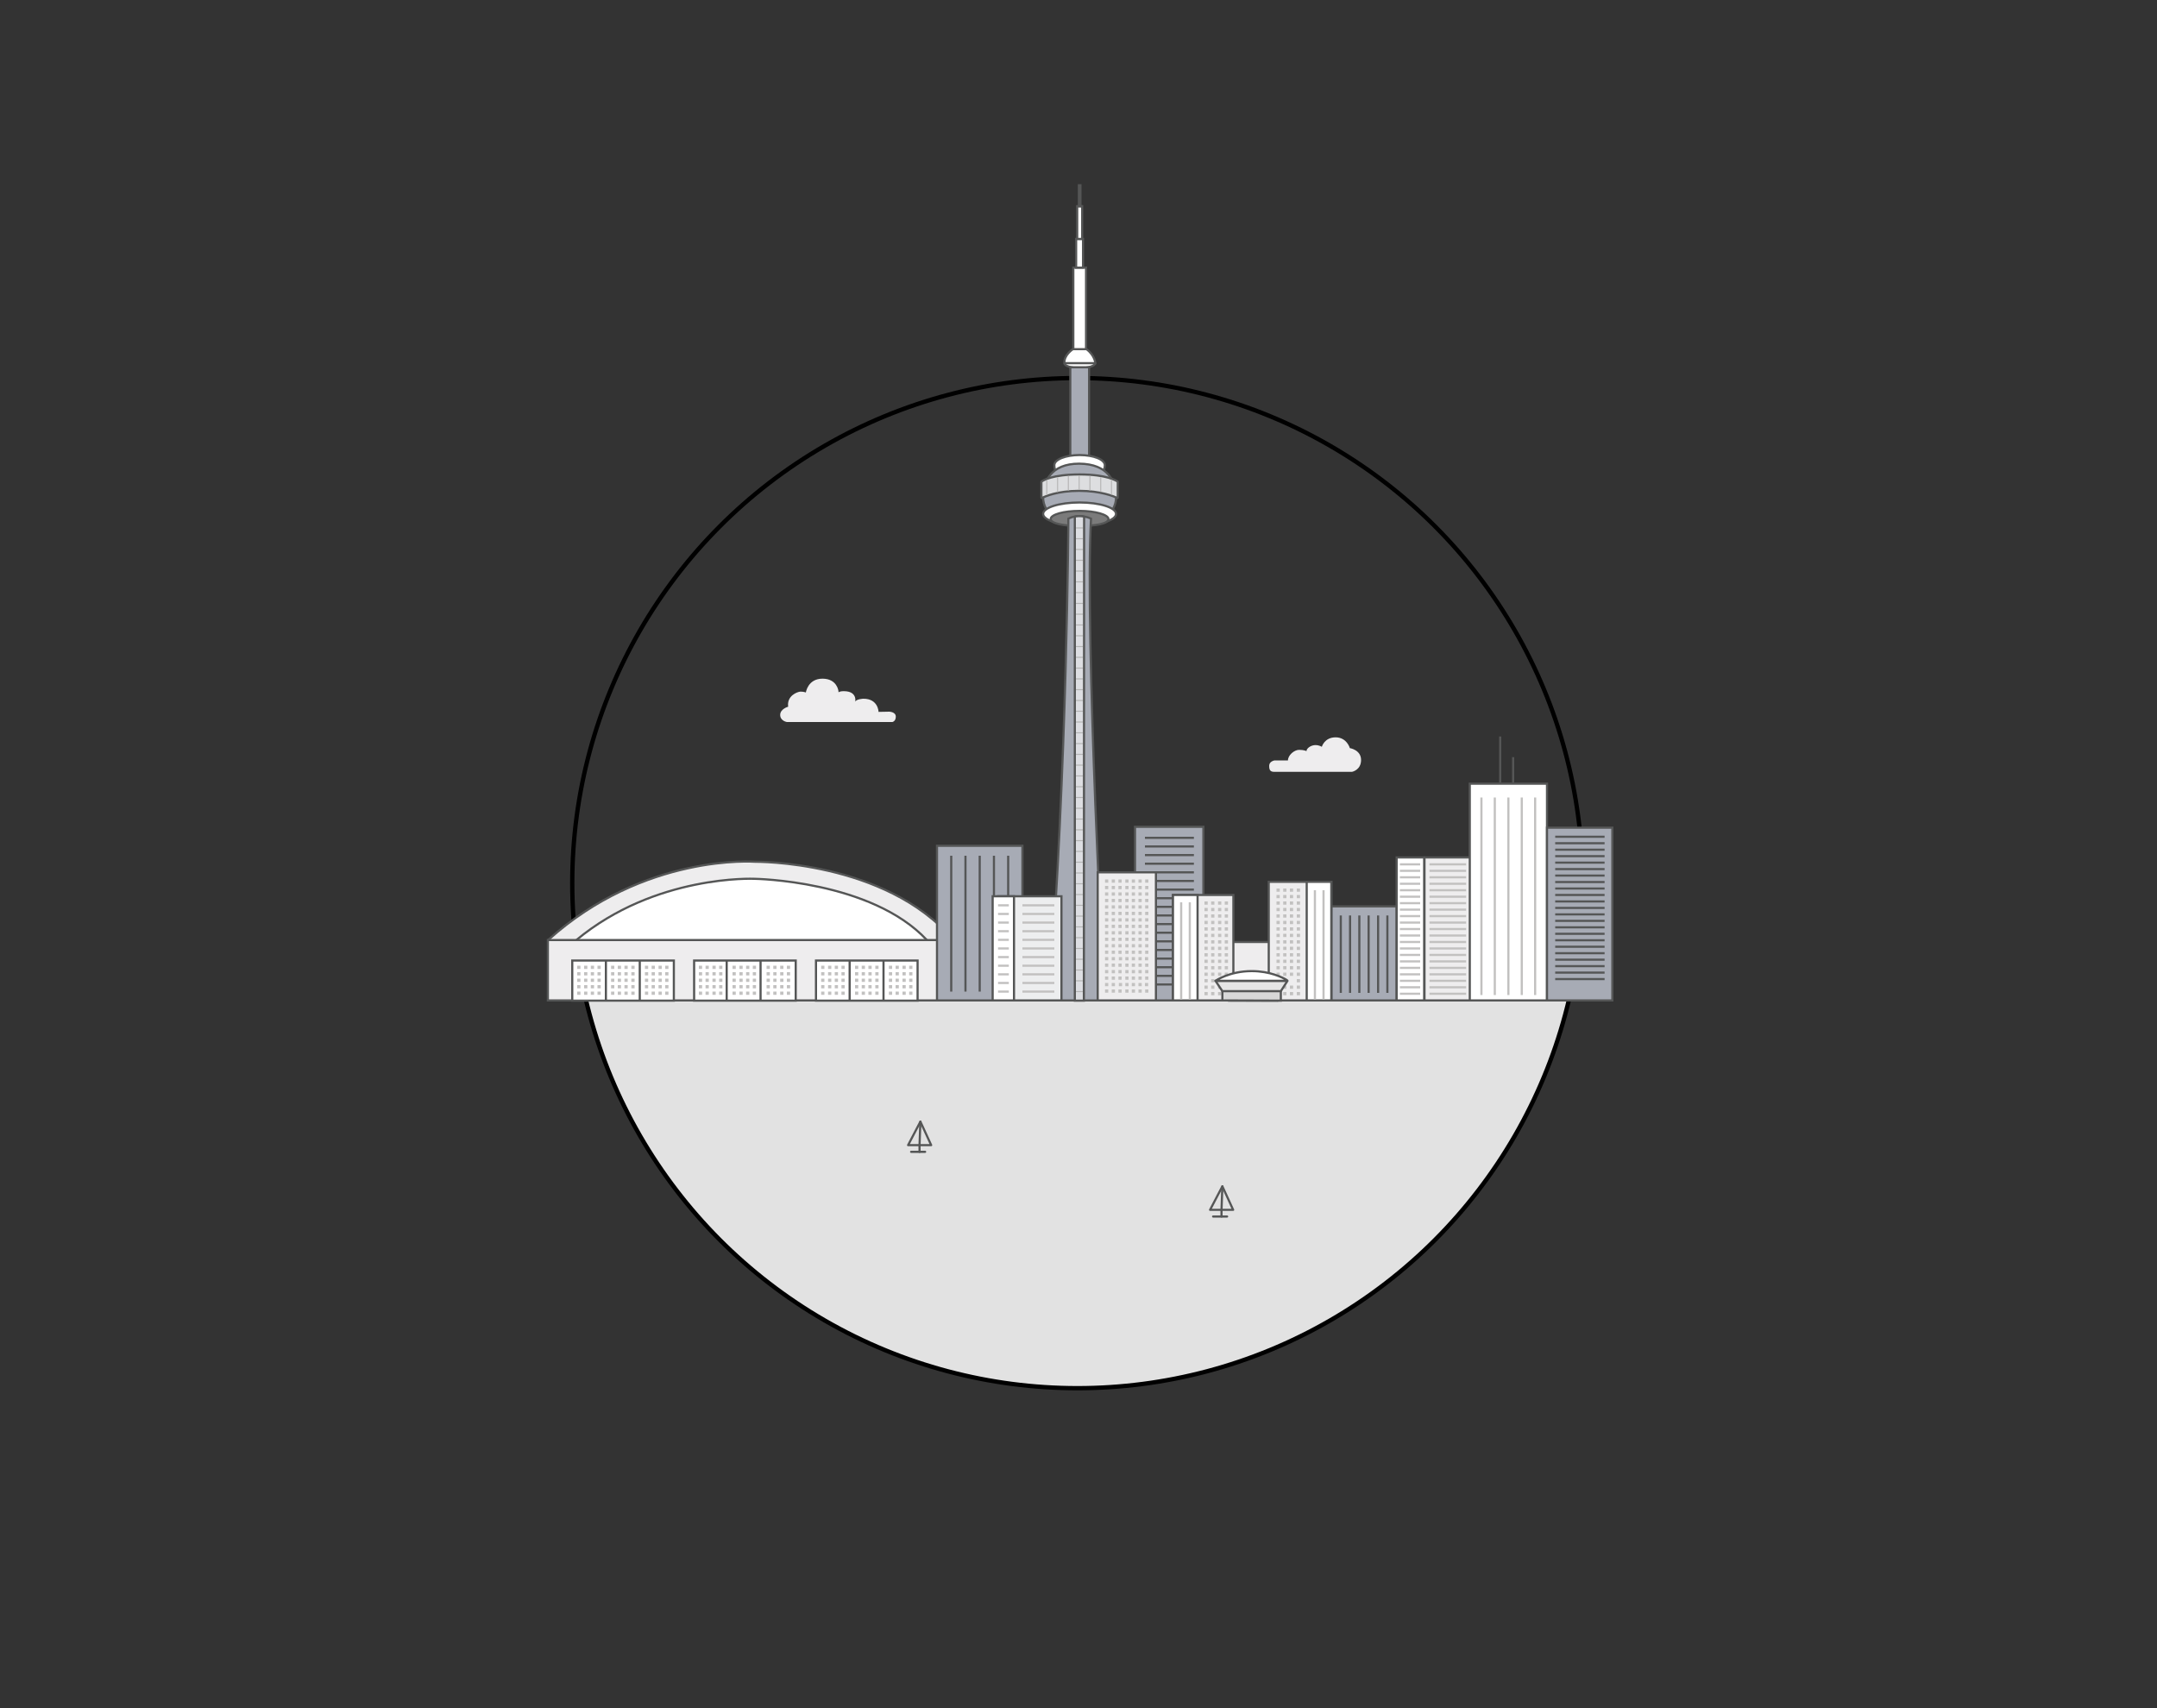 <?xml version="1.0" encoding="utf-8"?>
<!-- Generator: Adobe Illustrator 21.1.0, SVG Export Plug-In . SVG Version: 6.00 Build 0)  -->
<svg version="1.1" xmlns="http://www.w3.org/2000/svg" xmlns:xlink="http://www.w3.org/1999/xlink" x="0px" y="0px"
	 viewBox="0 0 1000 792" style="enable-background:new 0 0 1000 792;" xml:space="preserve">
<rect x="0" y="0" width="1000" height="792" fill="#333333" stroke="none"/>
<style type="text/css">
	.st0{fill:#E2E2E2;}
	.st1{clip-path:url(#waves-mask_1_);}
	.st2{fill:none;stroke:#D8D8D8;stroke-linecap:round;stroke-linejoin:round;stroke-miterlimit:10;}
	.st3{fill:none;stroke:#555656;stroke-linecap:round;stroke-linejoin:round;stroke-miterlimit:10;}
	.st4{fill:none;stroke:#000000;stroke-width:2;stroke-miterlimit:10;}
	.st5{fill:#EEEDEE;stroke:#555656;stroke-miterlimit:10;}
	.st6{fill:#FFFFFF;stroke:#555656;stroke-miterlimit:10;}
	.st7{fill:#C2C1C0;}
	.st8{fill:#A7ABB5;stroke:#555656;stroke-miterlimit:10;}
	.st9{fill:#7B7B7B;stroke:#555656;stroke-miterlimit:10;}
	.st10{fill:#DDDEE0;stroke:#555656;stroke-miterlimit:10;}
	.st11{fill:#ED2024;stroke:#555656;stroke-miterlimit:10;}
	.st12{fill:#DDDEE2;stroke:#555656;stroke-miterlimit:10;}
	.st13{fill:#C2C1C0;stroke:#B5B5B5;stroke-width:0.5;stroke-miterlimit:10;}
	.st14{fill:#C2C1C0;stroke:#B7B7B7;stroke-width:0.5;stroke-miterlimit:10;}
	.st15{fill:#C2C1C0;stroke:#555656;stroke-miterlimit:10;}
	.st16{fill:#EDEEEF;stroke:#555656;stroke-miterlimit:10;}
	.st17{fill:#555656;stroke:#C2C1C0;stroke-miterlimit:10;}
	.st18{fill:none;stroke:#555656;stroke-miterlimit:10;}
	.st19{fill:#D8D8D8;stroke:#555656;stroke-miterlimit:10;}
	.st20{fill:#E5E5E5;stroke:#555656;stroke-linecap:round;stroke-linejoin:round;stroke-miterlimit:10;}
	.st21{fill:#FFFFFF;stroke:#555656;stroke-linecap:round;stroke-linejoin:round;stroke-miterlimit:10;}
	.st22{fill:#EEEDEE;}
</style>
<g id="Water">
	<path id="water-color" class="st0" d="M727.4,463.9C702.9,567,610.1,643.7,499.5,643.7c-110.8,0-203.7-77-228-180.4"/>
	<g id="waves_1_">
		<defs>
			<path id="waves-mask" d="M727.4,463.9C702.9,567,610.1,643.7,499.5,643.7c-110.8,0-203.7-77-228-180.4"/>
		</defs>
		<clipPath id="waves-mask_1_">
			<use xlink:href="#waves_x002D_mask"  style="overflow:visible;"/>
		</clipPath>
		<g id="waves" class="st1">
			<path class="st2" d="M266,455.3c0,0,24.5,2.5,59-11.5s61-11.5,61-11.5s19.5-2.5,61.5,11.5s52.8,12.2,52.8,12.2
				s24.2,1.8,58.8-12.2s61-11.5,61-11.5s19.5-2.5,61.5,11.5s53,11.7,53,11.7"/>
			<path class="st2" d="M266,462.3c0,0,24.5,2.5,59-11.5s61-11.5,61-11.5s19.5-2.5,61.5,11.5s52.8,12.2,52.8,12.2
				s24.2,1.8,58.8-12.2s61-11.5,61-11.5s19.5-2.5,61.5,11.5s53,11.7,53,11.7"/>
			<path class="st2" d="M266,469.3c0,0,24.5,2.5,59-11.5s61-11.5,61-11.5s19.5-2.5,61.5,11.5s52.8,12.2,52.8,12.2
				s24.2,1.8,58.8-12.2s61-11.5,61-11.5s19.5-2.5,61.5,11.5s53,11.7,53,11.7"/>
			<path class="st2" d="M266,476.3c0,0,24.5,2.5,59-11.5s61-11.5,61-11.5s19.5-2.5,61.5,11.5s52.8,12.2,52.8,12.2
				s24.2,1.8,58.8-12.2s61-11.5,61-11.5s19.5-2.5,61.5,11.5s53,11.7,53,11.7"/>
			<path class="st2" d="M266,483.3c0,0,24.5,2.5,59-11.5s61-11.5,61-11.5s19.5-2.5,61.5,11.5s52.8,12.2,52.8,12.2
				s24.2,1.8,58.8-12.2s61-11.5,61-11.5s19.5-2.5,61.5,11.5s53,11.7,53,11.7"/>
			<path class="st2" d="M266,490.3c0,0,24.5,2.5,59-11.5s61-11.5,61-11.5s19.5-2.5,61.5,11.5s52.8,12.2,52.8,12.2
				s24.2,1.8,58.8-12.2s61-11.5,61-11.5s19.5-2.5,61.5,11.5s53,11.7,53,11.7"/>
			<path class="st2" d="M266,497.3c0,0,24.5,2.5,59-11.5s61-11.5,61-11.5s19.5-2.5,61.5,11.5s52.8,12.2,52.8,12.2
				s24.2,1.8,58.8-12.2s61-11.5,61-11.5s19.5-2.5,61.5,11.5s53,11.7,53,11.7"/>
			<path class="st2" d="M266,504.3c0,0,24.5,2.5,59-11.5s61-11.5,61-11.5s19.5-2.5,61.5,11.5s52.8,12.2,52.8,12.2
				s24.2,1.8,58.8-12.2s61-11.5,61-11.5s19.5-2.5,61.5,11.5s53,11.7,53,11.7"/>
			<path class="st2" d="M266,511.3c0,0,24.5,2.5,59-11.5s61-11.5,61-11.5s19.5-2.5,61.5,11.5s52.8,12.2,52.8,12.2
				s24.2,1.8,58.8-12.2s61-11.5,61-11.5s19.5-2.5,61.5,11.5s53,11.7,53,11.7"/>
			<path class="st2" d="M266,518.3c0,0,24.5,2.5,59-11.5s61-11.5,61-11.5s19.5-2.5,61.5,11.5s52.8,12.2,52.8,12.2
				s24.2,1.8,58.8-12.2s61-11.5,61-11.5s19.5-2.5,61.5,11.5s53,11.7,53,11.7"/>
			<path class="st2" d="M266,525.3c0,0,24.5,2.5,59-11.5s61-11.5,61-11.5s19.5-2.5,61.5,11.5s52.8,12.2,52.8,12.2
				s24.2,1.8,58.8-12.2s61-11.5,61-11.5s19.5-2.5,61.5,11.5s53,11.7,53,11.7"/>
			<path class="st2" d="M266,532.3c0,0,24.5,2.5,59-11.5s61-11.5,61-11.5s19.5-2.5,61.5,11.5s52.8,12.2,52.8,12.2
				s24.2,1.8,58.8-12.2s61-11.5,61-11.5s19.5-2.5,61.5,11.5s53,11.7,53,11.7"/>
			<path class="st2" d="M266,539.3c0,0,24.5,2.5,59-11.5s61-11.5,61-11.5s19.5-2.5,61.5,11.5s52.8,12.2,52.8,12.2
				s24.2,1.8,58.8-12.2s61-11.5,61-11.5s19.5-2.5,61.5,11.5s53,11.7,53,11.7"/>
			<path class="st2" d="M266,546.3c0,0,24.5,2.5,59-11.5s61-11.5,61-11.5s19.5-2.5,61.5,11.5s52.8,12.2,52.8,12.2
				s24.2,1.8,58.8-12.2s61-11.5,61-11.5s19.5-2.5,61.5,11.5s53,11.7,53,11.7"/>
			<path class="st2" d="M266,553.3c0,0,24.5,2.5,59-11.5s61-11.5,61-11.5s19.5-2.5,61.5,11.5s52.8,12.2,52.8,12.2
				s24.2,1.8,58.8-12.2s61-11.5,61-11.5s19.5-2.5,61.5,11.5s53,11.7,53,11.7"/>
			<path class="st2" d="M266,560.3c0,0,24.5,2.5,59-11.5s61-11.5,61-11.5s19.5-2.5,61.5,11.5s52.8,12.2,52.8,12.2
				s24.2,1.8,58.8-12.2s61-11.5,61-11.5s19.5-2.5,61.5,11.5s53,11.7,53,11.7"/>
			<path class="st2" d="M266,567.3c0,0,24.5,2.5,59-11.5s61-11.5,61-11.5s19.5-2.5,61.5,11.5s52.8,12.2,52.8,12.2
				s24.2,1.8,58.8-12.2s61-11.5,61-11.5s19.5-2.5,61.5,11.5s53,11.7,53,11.7"/>
			<path class="st2" d="M266,574.3c0,0,24.5,2.5,59-11.5s61-11.5,61-11.5s19.5-2.5,61.5,11.5s52.8,12.2,52.8,12.2
				s24.2,1.8,58.8-12.2s61-11.5,61-11.5s19.5-2.5,61.5,11.5s53,11.7,53,11.7"/>
			<path class="st2" d="M266,581.3c0,0,24.5,2.5,59-11.5s61-11.5,61-11.5s19.5-2.5,61.5,11.5s52.8,12.2,52.8,12.2
				s24.2,1.8,58.8-12.2s61-11.5,61-11.5s19.5-2.5,61.5,11.5s53,11.7,53,11.7"/>
			<path class="st2" d="M266,588.3c0,0,24.5,2.5,59-11.5s61-11.5,61-11.5s19.5-2.5,61.5,11.5s52.8,12.2,52.8,12.2
				s24.2,1.8,58.8-12.2s61-11.5,61-11.5s19.5-2.5,61.5,11.5s53,11.7,53,11.7"/>
			<path class="st2" d="M266,595.3c0,0,24.5,2.5,59-11.5s61-11.5,61-11.5s19.5-2.5,61.5,11.5s52.8,12.2,52.8,12.2
				s24.2,1.8,58.8-12.2s61-11.5,61-11.5s19.5-2.5,61.5,11.5s53,11.7,53,11.7"/>
			<path class="st2" d="M266,602.3c0,0,24.5,2.5,59-11.5s61-11.5,61-11.5s19.5-2.5,61.5,11.5s52.8,12.2,52.8,12.2
				s24.2,1.8,58.8-12.2s61-11.5,61-11.5s19.5-2.5,61.5,11.5s53,11.7,53,11.7"/>
			<path class="st2" d="M266,609.3c0,0,24.5,2.5,59-11.5s61-11.5,61-11.5s19.5-2.5,61.5,11.5s52.8,12.2,52.8,12.2
				s24.2,1.8,58.8-12.2s61-11.5,61-11.5s19.5-2.5,61.5,11.5s53,11.7,53,11.7"/>
			<path class="st2" d="M266,616.3c0,0,24.5,2.5,59-11.5s61-11.5,61-11.5s19.5-2.5,61.5,11.5s52.8,12.2,52.8,12.2
				s24.2,1.8,58.8-12.2s61-11.5,61-11.5s19.5-2.5,61.5,11.5s53,11.7,53,11.7"/>
			<path class="st2" d="M266,623.3c0,0,24.5,2.5,59-11.5s61-11.5,61-11.5s19.5-2.5,61.5,11.5s52.8,12.2,52.8,12.2
				s24.2,1.8,58.8-12.2s61-11.5,61-11.5s19.5-2.5,61.5,11.5s53,11.7,53,11.7"/>
			<path class="st2" d="M266,630.3c0,0,24.5,2.5,59-11.5s61-11.5,61-11.5s19.5-2.5,61.5,11.5s52.8,12.2,52.8,12.2
				s24.2,1.8,58.8-12.2s61-11.5,61-11.5s19.5-2.5,61.5,11.5s53,11.7,53,11.7"/>
			<path class="st2" d="M266,637.3c0,0,24.5,2.5,59-11.5s61-11.5,61-11.5s19.5-2.5,61.5,11.5s52.8,12.2,52.8,12.2
				s24.2,1.8,58.8-12.2s61-11.5,61-11.5s19.5-2.5,61.5,11.5s53,11.7,53,11.7"/>
			<path class="st2" d="M266,644.3c0,0,24.5,2.5,59-11.5s61-11.5,61-11.5s19.5-2.5,61.5,11.5s52.8,12.2,52.8,12.2
				s24.2,1.8,58.8-12.2s61-11.5,61-11.5s19.5-2.5,61.5,11.5s53,11.7,53,11.7"/>
			<path class="st2" d="M266,651.3c0,0,24.5,2.5,59-11.5s61-11.5,61-11.5s19.5-2.5,61.5,11.5s52.8,12.2,52.8,12.2
				s24.2,1.8,58.8-12.2s61-11.5,61-11.5s19.5-2.5,61.5,11.5s53,11.7,53,11.7"/>
			<path class="st2" d="M266,658.3c0,0,24.5,2.5,59-11.5s61-11.5,61-11.5s19.5-2.5,61.5,11.5s52.8,12.2,52.8,12.2
				s24.2,1.8,58.8-12.2s61-11.5,61-11.5s19.5-2.5,61.5,11.5s53,11.7,53,11.7"/>
			<path class="st2" d="M266,665.3c0,0,24.5,2.5,59-11.5s61-11.5,61-11.5s19.5-2.5,61.5,11.5s52.8,12.2,52.8,12.2
				s24.2,1.8,58.8-12.2s61-11.5,61-11.5s19.5-2.5,61.5,11.5s53,11.7,53,11.7"/>
			<path class="st2" d="M266,672.3c0,0,24.5,2.5,59-11.5s61-11.5,61-11.5s19.5-2.5,61.5,11.5s52.8,12.2,52.8,12.2
				s24.2,1.8,58.8-12.2s61-11.5,61-11.5s19.5-2.5,61.5,11.5s53,11.7,53,11.7"/>
			<path class="st2" d="M266,679.3c0,0,24.5,2.5,59-11.5s61-11.5,61-11.5s19.5-2.5,61.5,11.5s52.8,12.2,52.8,12.2
				s24.2,1.8,58.8-12.2s61-11.5,61-11.5s19.5-2.5,61.5,11.5s53,11.7,53,11.7"/>
			<path class="st2" d="M266,686.3c0,0,24.5,2.5,59-11.5s61-11.5,61-11.5s19.5-2.5,61.5,11.5s52.8,12.2,52.8,12.2
				s24.2,1.8,58.8-12.2s61-11.5,61-11.5s19.5-2.5,61.5,11.5s53,11.7,53,11.7"/>
			<path class="st2" d="M266,693.3c0,0,24.5,2.5,59-11.5s61-11.5,61-11.5s19.5-2.5,61.5,11.5s52.8,12.2,52.8,12.2
				s24.2,1.8,58.8-12.2s61-11.5,61-11.5s19.5-2.5,61.5,11.5s53,11.7,53,11.7"/>
			<path class="st2" d="M266,700.3c0,0,24.5,2.5,59-11.5s61-11.5,61-11.5s19.5-2.5,61.5,11.5s52.8,12.2,52.8,12.2
				s24.2,1.8,58.8-12.2s61-11.5,61-11.5s19.5-2.5,61.5,11.5s53,11.7,53,11.7"/>
			<path class="st2" d="M266,707.3c0,0,24.5,2.5,59-11.5s61-11.5,61-11.5s19.5-2.5,61.5,11.5s52.8,12.2,52.8,12.2
				s24.2,1.8,58.8-12.2s61-11.5,61-11.5s19.5-2.5,61.5,11.5s53,11.7,53,11.7"/>
			<path class="st2" d="M266,714.3c0,0,24.5,2.5,59-11.5s61-11.5,61-11.5s19.5-2.5,61.5,11.5s52.8,12.2,52.8,12.2
				s24.2,1.8,58.8-12.2s61-11.5,61-11.5s19.5-2.5,61.5,11.5s53,11.7,53,11.7"/>
			<path class="st2" d="M266,721.3c0,0,24.5,2.5,59-11.5s61-11.5,61-11.5s19.5-2.5,61.5,11.5s52.8,12.2,52.8,12.2
				s24.2,1.8,58.8-12.2s61-11.5,61-11.5s19.5-2.5,61.5,11.5s53,11.7,53,11.7"/>
			<path class="st2" d="M266,728.3c0,0,24.5,2.5,59-11.5s61-11.5,61-11.5s19.5-2.5,61.5,11.5s52.8,12.2,52.8,12.2
				s24.2,1.8,58.8-12.2s61-11.5,61-11.5s19.5-2.5,61.5,11.5s53,11.7,53,11.7"/>
		</g>
	</g>
	<g id="boat">
		<polygon class="st3" points="426.7,520.1 421,531 426.3,531 431.7,531 		"/>
		<line class="st3" x1="426.7" y1="520.1" x2="426.3" y2="531"/>
		<line class="st3" x1="422.4" y1="534.1" x2="428.9" y2="534.1"/>
		<line class="st3" x1="426.3" y1="531" x2="426.3" y2="534.1"/>
	</g>
	<g id="boat_1_">
		<polygon class="st3" points="566.7,550.1 561,561 566.3,561 571.7,561 		"/>
		<line class="st3" x1="566.7" y1="550.1" x2="566.3" y2="561"/>
		<line class="st3" x1="562.4" y1="564.1" x2="568.9" y2="564.1"/>
		<line class="st3" x1="566.3" y1="561" x2="566.3" y2="564.1"/>
	</g>
</g>
<g id="outline">
	<circle id="outline_1_" class="st4" cx="499.5" cy="409.5" r="234.2"/>
</g>
<g id="skydome">
	<path id="roof-top" class="st5" d="M441.6,435.9c0.2,0,0.3-0.2,0.2-0.3c-31.4-36.7-91.7-36-91.7-36s-51.3-4-96,36.3"/>
	<path id="roof-middle" class="st6" d="M429.7,435.9c-25.8-27.7-80-28.4-80-28.4s-45.8-2.1-82.5,28.4"/>
	<rect id="building-bottom" x="254" y="435.9" class="st5" width="188" height="28"/>
	<g id="window-frames">
		<rect x="265.3" y="445.4" class="st6" width="47.1" height="18.6"/>
		<rect x="321.8" y="445.4" class="st6" width="47.1" height="18.6"/>
		<rect x="378.3" y="445.4" class="st6" width="47.1" height="18.6"/>
		<line class="st6" x1="280.9" y1="445.4" x2="280.9" y2="463.9"/>
		<line class="st6" x1="296.6" y1="445.4" x2="296.6" y2="463.9"/>
		<line class="st6" x1="336.9" y1="445.4" x2="336.9" y2="463.9"/>
		<line class="st6" x1="352.6" y1="445.4" x2="352.6" y2="463.9"/>
		<line class="st6" x1="393.9" y1="445.4" x2="393.9" y2="463.9"/>
		<line class="st6" x1="409.6" y1="445.4" x2="409.6" y2="463.9"/>
	</g>
	<g id="windows-left">
		<rect x="302.1" y="447.8" class="st7" width="1.5" height="1.5"/>
		<rect x="299" y="447.8" class="st7" width="1.5" height="1.5"/>
		<rect x="305.3" y="447.8" class="st7" width="1.5" height="1.5"/>
		<rect x="308.4" y="447.8" class="st7" width="1.5" height="1.5"/>
		<rect x="302.1" y="450.8" class="st7" width="1.5" height="1.5"/>
		<rect x="299" y="450.8" class="st7" width="1.5" height="1.5"/>
		<rect x="305.3" y="450.8" class="st7" width="1.5" height="1.5"/>
		<rect x="308.4" y="450.8" class="st7" width="1.5" height="1.5"/>
		<rect x="302.1" y="453.8" class="st7" width="1.5" height="1.5"/>
		<rect x="299" y="453.8" class="st7" width="1.5" height="1.5"/>
		<rect x="305.3" y="453.8" class="st7" width="1.5" height="1.5"/>
		<rect x="308.4" y="453.8" class="st7" width="1.5" height="1.5"/>
		<rect x="302.1" y="456.8" class="st7" width="1.5" height="1.5"/>
		<rect x="299" y="456.8" class="st7" width="1.5" height="1.5"/>
		<rect x="305.3" y="456.8" class="st7" width="1.5" height="1.5"/>
		<rect x="308.4" y="456.8" class="st7" width="1.5" height="1.5"/>
		<rect x="302.1" y="459.8" class="st7" width="1.5" height="1.5"/>
		<rect x="299" y="459.8" class="st7" width="1.5" height="1.5"/>
		<rect x="305.3" y="459.8" class="st7" width="1.5" height="1.5"/>
		<rect x="308.4" y="459.8" class="st7" width="1.5" height="1.5"/>
		<rect x="292.7" y="459.8" class="st7" width="1.5" height="1.5"/>
		<rect x="286.4" y="447.8" class="st7" width="1.5" height="1.5"/>
		<rect x="283.3" y="447.8" class="st7" width="1.5" height="1.5"/>
		<rect x="289.5" y="447.8" class="st7" width="1.5" height="1.5"/>
		<rect x="292.7" y="447.8" class="st7" width="1.5" height="1.5"/>
		<rect x="286.4" y="450.8" class="st7" width="1.5" height="1.5"/>
		<rect x="283.3" y="450.8" class="st7" width="1.5" height="1.5"/>
		<rect x="289.5" y="450.8" class="st7" width="1.5" height="1.5"/>
		<rect x="292.7" y="450.8" class="st7" width="1.5" height="1.5"/>
		<rect x="286.4" y="453.8" class="st7" width="1.5" height="1.5"/>
		<rect x="283.3" y="453.8" class="st7" width="1.5" height="1.5"/>
		<rect x="289.5" y="453.8" class="st7" width="1.5" height="1.5"/>
		<rect x="292.7" y="453.8" class="st7" width="1.5" height="1.5"/>
		<rect x="286.4" y="456.8" class="st7" width="1.5" height="1.5"/>
		<rect x="283.3" y="456.8" class="st7" width="1.5" height="1.5"/>
		<rect x="289.5" y="456.8" class="st7" width="1.5" height="1.5"/>
		<rect x="292.7" y="456.8" class="st7" width="1.5" height="1.5"/>
		<rect x="286.4" y="459.8" class="st7" width="1.5" height="1.5"/>
		<rect x="283.3" y="459.8" class="st7" width="1.5" height="1.5"/>
		<rect x="289.5" y="459.8" class="st7" width="1.5" height="1.5"/>
		<rect x="270.8" y="447.8" class="st7" width="1.5" height="1.5"/>
		<rect x="267.6" y="447.8" class="st7" width="1.5" height="1.5"/>
		<rect x="273.9" y="447.8" class="st7" width="1.5" height="1.5"/>
		<rect x="277" y="447.8" class="st7" width="1.5" height="1.5"/>
		<rect x="270.8" y="450.8" class="st7" width="1.5" height="1.5"/>
		<rect x="267.6" y="450.8" class="st7" width="1.5" height="1.5"/>
		<rect x="273.9" y="450.8" class="st7" width="1.5" height="1.5"/>
		<rect x="277" y="450.8" class="st7" width="1.5" height="1.5"/>
		<rect x="270.8" y="453.8" class="st7" width="1.5" height="1.5"/>
		<rect x="267.6" y="453.8" class="st7" width="1.5" height="1.5"/>
		<rect x="273.9" y="453.8" class="st7" width="1.5" height="1.5"/>
		<rect x="277" y="453.8" class="st7" width="1.5" height="1.5"/>
		<rect x="270.8" y="456.8" class="st7" width="1.5" height="1.5"/>
		<rect x="267.6" y="456.8" class="st7" width="1.5" height="1.5"/>
		<rect x="273.9" y="456.8" class="st7" width="1.5" height="1.5"/>
		<rect x="277" y="456.8" class="st7" width="1.5" height="1.5"/>
		<rect x="270.8" y="459.8" class="st7" width="1.5" height="1.5"/>
		<rect x="267.6" y="459.8" class="st7" width="1.5" height="1.5"/>
		<rect x="273.9" y="459.8" class="st7" width="1.5" height="1.5"/>
		<rect x="277" y="459.8" class="st7" width="1.5" height="1.5"/>
	</g>
	<g id="windows-center">
		<rect x="358.5" y="447.8" class="st7" width="1.5" height="1.5"/>
		<rect x="355.4" y="447.8" class="st7" width="1.5" height="1.5"/>
		<rect x="361.7" y="447.8" class="st7" width="1.5" height="1.5"/>
		<rect x="364.8" y="447.8" class="st7" width="1.5" height="1.5"/>
		<rect x="358.5" y="450.8" class="st7" width="1.5" height="1.5"/>
		<rect x="355.4" y="450.8" class="st7" width="1.5" height="1.5"/>
		<rect x="361.7" y="450.8" class="st7" width="1.5" height="1.5"/>
		<rect x="364.8" y="450.8" class="st7" width="1.5" height="1.5"/>
		<rect x="358.5" y="453.8" class="st7" width="1.5" height="1.5"/>
		<rect x="355.4" y="453.8" class="st7" width="1.5" height="1.5"/>
		<rect x="361.7" y="453.8" class="st7" width="1.5" height="1.5"/>
		<rect x="364.8" y="453.8" class="st7" width="1.5" height="1.5"/>
		<rect x="358.5" y="456.8" class="st7" width="1.5" height="1.5"/>
		<rect x="355.4" y="456.8" class="st7" width="1.5" height="1.5"/>
		<rect x="361.7" y="456.8" class="st7" width="1.5" height="1.5"/>
		<rect x="364.8" y="456.8" class="st7" width="1.5" height="1.5"/>
		<rect x="358.5" y="459.8" class="st7" width="1.5" height="1.5"/>
		<rect x="355.4" y="459.8" class="st7" width="1.5" height="1.5"/>
		<rect x="361.7" y="459.8" class="st7" width="1.5" height="1.5"/>
		<rect x="364.8" y="459.8" class="st7" width="1.5" height="1.5"/>
		<rect x="349" y="459.8" class="st7" width="1.5" height="1.5"/>
		<rect x="342.8" y="447.8" class="st7" width="1.5" height="1.5"/>
		<rect x="339.6" y="447.8" class="st7" width="1.5" height="1.5"/>
		<rect x="345.9" y="447.8" class="st7" width="1.5" height="1.5"/>
		<rect x="349" y="447.8" class="st7" width="1.5" height="1.5"/>
		<rect x="342.8" y="450.8" class="st7" width="1.5" height="1.5"/>
		<rect x="339.6" y="450.8" class="st7" width="1.5" height="1.5"/>
		<rect x="345.9" y="450.8" class="st7" width="1.5" height="1.5"/>
		<rect x="349" y="450.8" class="st7" width="1.5" height="1.5"/>
		<rect x="342.8" y="453.8" class="st7" width="1.5" height="1.5"/>
		<rect x="339.6" y="453.8" class="st7" width="1.5" height="1.5"/>
		<rect x="345.9" y="453.8" class="st7" width="1.5" height="1.5"/>
		<rect x="349" y="453.8" class="st7" width="1.5" height="1.5"/>
		<rect x="342.8" y="456.8" class="st7" width="1.5" height="1.5"/>
		<rect x="339.6" y="456.8" class="st7" width="1.5" height="1.5"/>
		<rect x="345.9" y="456.8" class="st7" width="1.5" height="1.5"/>
		<rect x="349" y="456.8" class="st7" width="1.5" height="1.5"/>
		<rect x="342.8" y="459.8" class="st7" width="1.5" height="1.5"/>
		<rect x="339.6" y="459.8" class="st7" width="1.5" height="1.5"/>
		<rect x="345.9" y="459.8" class="st7" width="1.5" height="1.5"/>
		<rect x="327.1" y="447.8" class="st7" width="1.5" height="1.5"/>
		<rect x="324" y="447.8" class="st7" width="1.5" height="1.5"/>
		<rect x="330.3" y="447.8" class="st7" width="1.5" height="1.5"/>
		<rect x="333.4" y="447.8" class="st7" width="1.5" height="1.5"/>
		<rect x="327.1" y="450.8" class="st7" width="1.5" height="1.5"/>
		<rect x="324" y="450.8" class="st7" width="1.5" height="1.5"/>
		<rect x="330.3" y="450.8" class="st7" width="1.5" height="1.5"/>
		<rect x="333.4" y="450.8" class="st7" width="1.5" height="1.5"/>
		<rect x="327.1" y="453.8" class="st7" width="1.5" height="1.5"/>
		<rect x="324" y="453.8" class="st7" width="1.5" height="1.5"/>
		<rect x="330.3" y="453.8" class="st7" width="1.5" height="1.5"/>
		<rect x="333.4" y="453.8" class="st7" width="1.5" height="1.5"/>
		<rect x="327.1" y="456.8" class="st7" width="1.5" height="1.5"/>
		<rect x="324" y="456.8" class="st7" width="1.5" height="1.5"/>
		<rect x="330.3" y="456.8" class="st7" width="1.5" height="1.5"/>
		<rect x="333.4" y="456.8" class="st7" width="1.5" height="1.5"/>
		<rect x="327.1" y="459.8" class="st7" width="1.5" height="1.5"/>
		<rect x="324" y="459.8" class="st7" width="1.5" height="1.5"/>
		<rect x="330.3" y="459.8" class="st7" width="1.5" height="1.5"/>
		<rect x="333.4" y="459.8" class="st7" width="1.5" height="1.5"/>
	</g>
	<g id="windows-right">
		<rect x="415.2" y="447.8" class="st7" width="1.5" height="1.5"/>
		<rect x="412.1" y="447.8" class="st7" width="1.5" height="1.5"/>
		<rect x="418.4" y="447.8" class="st7" width="1.5" height="1.5"/>
		<rect x="421.5" y="447.8" class="st7" width="1.5" height="1.5"/>
		<rect x="415.2" y="450.8" class="st7" width="1.5" height="1.5"/>
		<rect x="412.1" y="450.8" class="st7" width="1.5" height="1.5"/>
		<rect x="418.4" y="450.8" class="st7" width="1.5" height="1.5"/>
		<rect x="421.5" y="450.8" class="st7" width="1.5" height="1.5"/>
		<rect x="415.2" y="453.8" class="st7" width="1.5" height="1.5"/>
		<rect x="412.1" y="453.8" class="st7" width="1.5" height="1.5"/>
		<rect x="418.4" y="453.8" class="st7" width="1.5" height="1.5"/>
		<rect x="421.5" y="453.8" class="st7" width="1.5" height="1.5"/>
		<rect x="415.2" y="456.8" class="st7" width="1.5" height="1.5"/>
		<rect x="412.1" y="456.8" class="st7" width="1.5" height="1.5"/>
		<rect x="418.4" y="456.8" class="st7" width="1.5" height="1.5"/>
		<rect x="421.5" y="456.8" class="st7" width="1.5" height="1.5"/>
		<rect x="415.2" y="459.8" class="st7" width="1.5" height="1.5"/>
		<rect x="412.1" y="459.8" class="st7" width="1.5" height="1.5"/>
		<rect x="418.4" y="459.8" class="st7" width="1.5" height="1.5"/>
		<rect x="421.5" y="459.8" class="st7" width="1.5" height="1.5"/>
		<rect x="405.8" y="459.8" class="st7" width="1.5" height="1.5"/>
		<rect x="399.5" y="447.8" class="st7" width="1.5" height="1.5"/>
		<rect x="396.4" y="447.8" class="st7" width="1.5" height="1.5"/>
		<rect x="402.6" y="447.8" class="st7" width="1.5" height="1.5"/>
		<rect x="405.8" y="447.8" class="st7" width="1.5" height="1.5"/>
		<rect x="399.5" y="450.8" class="st7" width="1.5" height="1.5"/>
		<rect x="396.4" y="450.8" class="st7" width="1.5" height="1.5"/>
		<rect x="402.6" y="450.8" class="st7" width="1.5" height="1.5"/>
		<rect x="405.8" y="450.8" class="st7" width="1.5" height="1.5"/>
		<rect x="399.5" y="453.8" class="st7" width="1.5" height="1.5"/>
		<rect x="396.4" y="453.8" class="st7" width="1.5" height="1.5"/>
		<rect x="402.6" y="453.8" class="st7" width="1.5" height="1.5"/>
		<rect x="405.8" y="453.8" class="st7" width="1.5" height="1.5"/>
		<rect x="399.5" y="456.8" class="st7" width="1.5" height="1.5"/>
		<rect x="396.4" y="456.8" class="st7" width="1.5" height="1.5"/>
		<rect x="402.6" y="456.8" class="st7" width="1.5" height="1.5"/>
		<rect x="405.8" y="456.8" class="st7" width="1.5" height="1.5"/>
		<rect x="399.5" y="459.8" class="st7" width="1.5" height="1.5"/>
		<rect x="396.4" y="459.8" class="st7" width="1.5" height="1.5"/>
		<rect x="402.6" y="459.8" class="st7" width="1.5" height="1.5"/>
		<rect x="383.9" y="447.8" class="st7" width="1.5" height="1.5"/>
		<rect x="380.7" y="447.8" class="st7" width="1.5" height="1.5"/>
		<rect x="387" y="447.8" class="st7" width="1.5" height="1.5"/>
		<rect x="390.1" y="447.8" class="st7" width="1.5" height="1.5"/>
		<rect x="383.9" y="450.8" class="st7" width="1.5" height="1.5"/>
		<rect x="380.7" y="450.8" class="st7" width="1.5" height="1.5"/>
		<rect x="387" y="450.8" class="st7" width="1.5" height="1.5"/>
		<rect x="390.1" y="450.8" class="st7" width="1.5" height="1.5"/>
		<rect x="383.9" y="453.8" class="st7" width="1.5" height="1.5"/>
		<rect x="380.7" y="453.8" class="st7" width="1.5" height="1.5"/>
		<rect x="387" y="453.8" class="st7" width="1.5" height="1.5"/>
		<rect x="390.1" y="453.8" class="st7" width="1.5" height="1.5"/>
		<rect x="383.9" y="456.8" class="st7" width="1.5" height="1.5"/>
		<rect x="380.7" y="456.8" class="st7" width="1.5" height="1.5"/>
		<rect x="387" y="456.8" class="st7" width="1.5" height="1.5"/>
		<rect x="390.1" y="456.8" class="st7" width="1.5" height="1.5"/>
		<rect x="383.9" y="459.8" class="st7" width="1.5" height="1.5"/>
		<rect x="380.7" y="459.8" class="st7" width="1.5" height="1.5"/>
		<rect x="387" y="459.8" class="st7" width="1.5" height="1.5"/>
		<rect x="390.1" y="459.8" class="st7" width="1.5" height="1.5"/>
	</g>
</g>
<g id="cntower">
	<ellipse class="st6" cx="500.6" cy="168.4" rx="7.1" ry="2.3"/>
	<rect x="496.2" y="170.3" class="st8" width="8.7" height="42.2"/>
	<path class="st6" d="M512.2,215.7c0-2.6-5.2-4.7-11.7-4.7c-6.5,0-11.7,2.1-11.7,4.7c0,5.6,5.2,4.7,11.7,4.7
		C507,220.5,512.2,220.5,512.2,215.7z"/>
	<path class="st8" d="M517.4,230.7c0,7.3-7.6,13.2-16.9,13.2c-9.3,0-16.9-5.9-16.9-13.2s3.5-15.7,16.7-15.7
		C513.9,215.1,517.4,223.4,517.4,230.7z"/>
	<ellipse class="st6" cx="500.5" cy="238.3" rx="16.9" ry="5.3"/>
	<path class="st9" d="M513.9,240.7c0,2.1-6,3.2-13.4,3.2s-13.4-1.2-13.4-3.2c0-2.1,6-3.8,13.4-3.8S513.9,238.7,513.9,240.7z"/>
	<rect x="497.6" y="124.1" class="st6" width="5.9" height="40"/>
	<path class="st6" d="M497.4,161.9c0,0-4.3,2.8-3.9,6.5h14.3c0,0-0.2-3.6-4.1-6.5H497.4z"/>
	<path class="st8" d="M505.8,240.5c-3,54.2,6.2,223.4,6.2,223.4h-25.7c8.5-108.7,9-223.4,9-223.4s2.3-1.3,5.4-1.2
		S505.8,240.5,505.8,240.5z"/>
	<path class="st10" d="M482.8,223.5c0-0.1,0-0.1,0.1-0.2c0.6-0.5,4.9-3.3,17.6-3.3c12.6,0,17.1,2.9,17.6,3.3c0,0,0.1,0.1,0.1,0.1
		v7.3c0,0.2-0.1,0.3-0.3,0.2c-1.3-0.7-7.6-3.3-17.6-3.3c-10,0-15.9,2.6-17.2,3.3c-0.2,0.1-0.3,0-0.3-0.2V223.5z"/>
	<path class="st6" d="M504.1,170.7"/>
	<path class="st6" d="M500.6,167.7"/>
	<rect x="498.9" y="110.8" class="st6" width="3.2" height="13.3"/>
	<rect x="499.4" y="95.6" class="st6" width="2.3" height="15.2"/>
	<rect x="500.2" y="85.9" class="st11" width="0.7" height="9.8"/>
	<path class="st12" d="M502.4,239.5c0.1,0,0.2,0.1,0.2,0.2L502.5,464h-4.2V239.7c0-0.1,0.1-0.2,0.2-0.2
		C498.5,239.5,500.4,239.1,502.4,239.5z"/>
	<g id="window_dividers">
		<line class="st13" x1="498.8" y1="244.8" x2="502" y2="244.8"/>
		<line class="st13" x1="498.8" y1="249.8" x2="502" y2="249.8"/>
		<line class="st13" x1="498.8" y1="254.8" x2="502" y2="254.8"/>
		<line class="st13" x1="498.8" y1="259.8" x2="502" y2="259.8"/>
		<line class="st13" x1="498.8" y1="264.8" x2="502" y2="264.8"/>
		<line class="st13" x1="498.8" y1="269.8" x2="502" y2="269.8"/>
		<line class="st13" x1="498.8" y1="274.8" x2="502" y2="274.8"/>
		<line class="st13" x1="498.8" y1="279.8" x2="502" y2="279.8"/>
		<line class="st13" x1="498.8" y1="284.8" x2="502" y2="284.8"/>
		<line class="st13" x1="498.8" y1="289.8" x2="502" y2="289.8"/>
		<line class="st13" x1="498.8" y1="294.8" x2="502" y2="294.8"/>
		<line class="st13" x1="498.8" y1="299.8" x2="502" y2="299.8"/>
		<line class="st13" x1="498.8" y1="304.8" x2="502" y2="304.8"/>
		<line class="st13" x1="498.8" y1="309.8" x2="502" y2="309.8"/>
		<line class="st13" x1="498.8" y1="314.8" x2="502" y2="314.8"/>
		<line class="st13" x1="498.8" y1="319.8" x2="502" y2="319.8"/>
		<line class="st13" x1="498.8" y1="324.8" x2="502" y2="324.8"/>
		<line class="st13" x1="498.8" y1="329.8" x2="502" y2="329.8"/>
		<line class="st13" x1="498.8" y1="334.8" x2="502" y2="334.8"/>
		<line class="st13" x1="498.8" y1="339.8" x2="502" y2="339.8"/>
		<line class="st13" x1="498.8" y1="344.8" x2="502" y2="344.8"/>
		<line class="st13" x1="498.8" y1="349.8" x2="502" y2="349.8"/>
		<line class="st13" x1="498.8" y1="354.8" x2="502" y2="354.8"/>
		<line class="st13" x1="498.8" y1="359.8" x2="502" y2="359.8"/>
		<line class="st13" x1="498.8" y1="364.8" x2="502" y2="364.8"/>
		<line class="st13" x1="498.8" y1="369.8" x2="502" y2="369.8"/>
		<line class="st13" x1="498.8" y1="374.8" x2="502" y2="374.8"/>
		<line class="st13" x1="498.8" y1="379.8" x2="502" y2="379.8"/>
		<line class="st13" x1="498.8" y1="384.8" x2="502" y2="384.8"/>
		<line class="st13" x1="498.8" y1="389.8" x2="502" y2="389.8"/>
		<line class="st13" x1="498.8" y1="394.8" x2="502" y2="394.8"/>
		<line class="st13" x1="498.8" y1="399.8" x2="502" y2="399.8"/>
		<line class="st13" x1="498.8" y1="404.8" x2="502" y2="404.8"/>
		<line class="st13" x1="498.8" y1="409.8" x2="502" y2="409.8"/>
		<line class="st13" x1="498.8" y1="414.8" x2="502" y2="414.8"/>
		<line class="st13" x1="498.8" y1="419.8" x2="502" y2="419.8"/>
		<line class="st13" x1="498.8" y1="424.8" x2="502" y2="424.8"/>
		<line class="st13" x1="498.8" y1="429.8" x2="502" y2="429.8"/>
		<line class="st13" x1="498.8" y1="434.8" x2="502" y2="434.8"/>
		<line class="st13" x1="498.8" y1="439.8" x2="502" y2="439.8"/>
		<line class="st13" x1="498.8" y1="444.8" x2="502" y2="444.8"/>
		<line class="st13" x1="498.8" y1="449.8" x2="502" y2="449.8"/>
		<line class="st13" x1="498.8" y1="454.8" x2="502" y2="454.8"/>
		<line class="st13" x1="498.8" y1="459.8" x2="502" y2="459.8"/>
	</g>
	<g id="main_windows">
		<line class="st14" x1="500.3" y1="227.2" x2="500.3" y2="220.5"/>
		<line class="st14" x1="495.3" y1="227.4" x2="495.3" y2="220.7"/>
		<line class="st14" x1="490.3" y1="228.2" x2="490.3" y2="221.3"/>
		<line class="st14" x1="485.3" y1="229.5" x2="485.3" y2="222.7"/>
		<line class="st14" x1="505.3" y1="227.4" x2="505.3" y2="220.7"/>
		<line class="st14" x1="510.3" y1="228.1" x2="510.3" y2="221.3"/>
		<line class="st14" x1="515.3" y1="229.4" x2="515.3" y2="222.6"/>
	</g>
</g>
<g id="building-1">
	<rect x="434.4" y="392.2" class="st8" width="39.6" height="71.7"/>
	<g id="windows">
		<line class="st15" x1="441" y1="396.8" x2="441" y2="459.8"/>
		<line class="st15" x1="447.6" y1="396.8" x2="447.6" y2="459.8"/>
		<line class="st15" x1="460.8" y1="396.8" x2="460.8" y2="459.8"/>
		<line class="st15" x1="467.4" y1="396.8" x2="467.4" y2="459.8"/>
		<line class="st15" x1="454.2" y1="396.8" x2="454.2" y2="459.8"/>
	</g>
</g>
<g id="building-2">
	<rect x="462.8" y="415.6" class="st16" width="29.3" height="48.3"/>
	<rect x="460.2" y="415.6" class="st6" width="9.9" height="48.3"/>
	<g id="building_left_windows">
		<line class="st17" x1="474" y1="419.8" x2="488.8" y2="419.8"/>
		<line class="st17" x1="474" y1="423.8" x2="488.8" y2="423.8"/>
		<line class="st17" x1="474" y1="427.8" x2="488.8" y2="427.8"/>
		<line class="st17" x1="474" y1="431.8" x2="488.8" y2="431.8"/>
		<line class="st17" x1="474" y1="435.8" x2="488.8" y2="435.8"/>
		<line class="st17" x1="474" y1="439.8" x2="488.8" y2="439.8"/>
		<line class="st17" x1="474" y1="443.8" x2="488.8" y2="443.8"/>
		<line class="st17" x1="474" y1="447.8" x2="488.8" y2="447.8"/>
		<line class="st17" x1="474" y1="451.8" x2="488.8" y2="451.8"/>
		<line class="st17" x1="474" y1="455.8" x2="488.8" y2="455.8"/>
		<line class="st17" x1="474" y1="459.8" x2="488.8" y2="459.8"/>
	</g>
	<g id="building_left_windows_1_">
		<line class="st17" x1="462.7" y1="419.8" x2="467.7" y2="419.8"/>
		<line class="st17" x1="462.7" y1="423.8" x2="467.7" y2="423.8"/>
		<line class="st17" x1="462.7" y1="427.8" x2="467.7" y2="427.8"/>
		<line class="st17" x1="462.7" y1="431.8" x2="467.7" y2="431.8"/>
		<line class="st17" x1="462.7" y1="435.8" x2="467.7" y2="435.8"/>
		<line class="st17" x1="462.7" y1="439.8" x2="467.7" y2="439.8"/>
		<line class="st17" x1="462.7" y1="443.8" x2="467.7" y2="443.8"/>
		<line class="st17" x1="462.7" y1="447.8" x2="467.7" y2="447.8"/>
		<line class="st17" x1="462.7" y1="451.8" x2="467.7" y2="451.8"/>
		<line class="st17" x1="462.7" y1="455.8" x2="467.7" y2="455.8"/>
		<line class="st17" x1="462.7" y1="459.8" x2="467.7" y2="459.8"/>
	</g>
</g>
<g id="building-4">
	<rect x="526.2" y="383.4" class="st8" width="31.7" height="80.5"/>
	<g id="windows_1_">
		<line class="st18" x1="530.8" y1="388.5" x2="553.5" y2="388.5"/>
		<line class="st18" x1="530.8" y1="392.5" x2="553.5" y2="392.5"/>
		<line class="st18" x1="530.8" y1="396.5" x2="553.5" y2="396.5"/>
		<line class="st18" x1="530.8" y1="400.5" x2="553.5" y2="400.5"/>
		<line class="st18" x1="530.8" y1="404.5" x2="553.5" y2="404.5"/>
		<line class="st18" x1="530.8" y1="408.5" x2="553.5" y2="408.5"/>
		<line class="st18" x1="530.8" y1="412.5" x2="553.5" y2="412.5"/>
		<line class="st18" x1="530.8" y1="416.5" x2="553.5" y2="416.5"/>
		<line class="st18" x1="530.8" y1="420.5" x2="553.5" y2="420.5"/>
		<line class="st18" x1="530.8" y1="424.5" x2="553.5" y2="424.5"/>
		<line class="st18" x1="530.8" y1="428.5" x2="553.5" y2="428.5"/>
		<line class="st18" x1="530.8" y1="432.5" x2="553.5" y2="432.5"/>
		<line class="st18" x1="530.8" y1="436.5" x2="553.5" y2="436.5"/>
		<line class="st18" x1="530.8" y1="440.5" x2="553.5" y2="440.5"/>
		<line class="st18" x1="530.8" y1="444.5" x2="553.5" y2="444.5"/>
		<line class="st18" x1="530.8" y1="448.5" x2="553.5" y2="448.5"/>
		<line class="st18" x1="530.8" y1="452.5" x2="553.5" y2="452.5"/>
		<line class="st18" x1="530.8" y1="456.5" x2="553.5" y2="456.5"/>
	</g>
</g>
<g id="building-3">
	<rect x="508.9" y="404.5" class="st5" width="27" height="59.4"/>
	<g id="windows_2_">
		<rect x="521.7" y="413.8" class="st7" width="1.5" height="1.5"/>
		<rect x="515.4" y="407.8" class="st7" width="1.5" height="1.5"/>
		<rect x="512.3" y="407.8" class="st7" width="1.5" height="1.5"/>
		<rect x="518.5" y="407.8" class="st7" width="1.5" height="1.5"/>
		<rect x="521.7" y="407.8" class="st7" width="1.5" height="1.5"/>
		<rect x="515.4" y="410.8" class="st7" width="1.5" height="1.5"/>
		<rect x="512.3" y="410.8" class="st7" width="1.5" height="1.5"/>
		<rect x="518.5" y="410.8" class="st7" width="1.5" height="1.5"/>
		<rect x="521.7" y="410.8" class="st7" width="1.5" height="1.5"/>
		<rect x="515.4" y="413.8" class="st7" width="1.5" height="1.5"/>
		<rect x="512.3" y="413.8" class="st7" width="1.5" height="1.5"/>
		<rect x="518.5" y="413.8" class="st7" width="1.5" height="1.5"/>
		<rect x="521.7" y="428.8" class="st7" width="1.5" height="1.5"/>
		<rect x="515.4" y="416.8" class="st7" width="1.5" height="1.5"/>
		<rect x="512.3" y="416.8" class="st7" width="1.5" height="1.5"/>
		<rect x="518.5" y="416.8" class="st7" width="1.5" height="1.5"/>
		<rect x="521.7" y="416.8" class="st7" width="1.5" height="1.5"/>
		<rect x="515.4" y="419.8" class="st7" width="1.5" height="1.5"/>
		<rect x="512.3" y="419.8" class="st7" width="1.5" height="1.5"/>
		<rect x="518.5" y="419.8" class="st7" width="1.5" height="1.5"/>
		<rect x="521.7" y="419.8" class="st7" width="1.5" height="1.5"/>
		<rect x="515.4" y="422.8" class="st7" width="1.5" height="1.5"/>
		<rect x="512.3" y="422.8" class="st7" width="1.5" height="1.5"/>
		<rect x="518.5" y="422.8" class="st7" width="1.5" height="1.5"/>
		<rect x="521.7" y="422.8" class="st7" width="1.5" height="1.5"/>
		<rect x="515.4" y="425.8" class="st7" width="1.5" height="1.5"/>
		<rect x="512.3" y="425.8" class="st7" width="1.5" height="1.5"/>
		<rect x="518.5" y="425.8" class="st7" width="1.5" height="1.5"/>
		<rect x="521.7" y="425.8" class="st7" width="1.5" height="1.5"/>
		<rect x="515.4" y="428.8" class="st7" width="1.5" height="1.5"/>
		<rect x="512.3" y="428.8" class="st7" width="1.5" height="1.5"/>
		<rect x="518.5" y="428.8" class="st7" width="1.5" height="1.5"/>
		<rect x="521.7" y="443.8" class="st7" width="1.5" height="1.5"/>
		<rect x="518.7" y="443.8" class="st7" width="1.5" height="1.5"/>
		<rect x="515.4" y="431.8" class="st7" width="1.5" height="1.5"/>
		<rect x="512.3" y="431.8" class="st7" width="1.5" height="1.5"/>
		<rect x="518.5" y="431.8" class="st7" width="1.5" height="1.5"/>
		<rect x="521.7" y="431.8" class="st7" width="1.5" height="1.5"/>
		<rect x="515.4" y="434.8" class="st7" width="1.5" height="1.5"/>
		<rect x="512.3" y="434.8" class="st7" width="1.5" height="1.5"/>
		<rect x="518.5" y="434.8" class="st7" width="1.5" height="1.5"/>
		<rect x="521.7" y="434.8" class="st7" width="1.5" height="1.5"/>
		<rect x="515.4" y="437.8" class="st7" width="1.5" height="1.5"/>
		<rect x="512.3" y="437.8" class="st7" width="1.5" height="1.5"/>
		<rect x="518.5" y="437.8" class="st7" width="1.5" height="1.5"/>
		<rect x="521.7" y="437.8" class="st7" width="1.5" height="1.5"/>
		<rect x="515.4" y="440.8" class="st7" width="1.5" height="1.5"/>
		<rect x="512.3" y="440.8" class="st7" width="1.5" height="1.5"/>
		<rect x="518.5" y="440.8" class="st7" width="1.5" height="1.5"/>
		<rect x="521.7" y="440.8" class="st7" width="1.5" height="1.5"/>
		<rect x="515.4" y="443.8" class="st7" width="1.5" height="1.5"/>
		<rect x="512.3" y="443.8" class="st7" width="1.5" height="1.5"/>
		<rect x="515.4" y="446.8" class="st7" width="1.5" height="1.5"/>
		<rect x="512.3" y="446.8" class="st7" width="1.5" height="1.5"/>
		<rect x="518.5" y="446.8" class="st7" width="1.5" height="1.5"/>
		<rect x="521.7" y="446.8" class="st7" width="1.5" height="1.5"/>
		<rect x="515.4" y="449.8" class="st7" width="1.5" height="1.5"/>
		<rect x="512.3" y="449.8" class="st7" width="1.5" height="1.5"/>
		<rect x="518.5" y="449.8" class="st7" width="1.5" height="1.5"/>
		<rect x="521.7" y="449.8" class="st7" width="1.5" height="1.5"/>
		<rect x="527.8" y="407.8" class="st7" width="1.5" height="1.5"/>
		<rect x="524.7" y="407.8" class="st7" width="1.5" height="1.5"/>
		<rect x="530.9" y="407.8" class="st7" width="1.5" height="1.5"/>
		<rect x="527.8" y="410.8" class="st7" width="1.5" height="1.5"/>
		<rect x="524.7" y="410.8" class="st7" width="1.5" height="1.5"/>
		<rect x="530.9" y="410.8" class="st7" width="1.5" height="1.5"/>
		<rect x="527.8" y="413.8" class="st7" width="1.5" height="1.5"/>
		<rect x="524.7" y="413.8" class="st7" width="1.5" height="1.5"/>
		<rect x="530.9" y="413.8" class="st7" width="1.5" height="1.5"/>
		<rect x="527.8" y="416.8" class="st7" width="1.5" height="1.5"/>
		<rect x="524.7" y="416.8" class="st7" width="1.5" height="1.5"/>
		<rect x="530.9" y="416.8" class="st7" width="1.5" height="1.5"/>
		<rect x="527.8" y="419.8" class="st7" width="1.5" height="1.5"/>
		<rect x="524.7" y="419.8" class="st7" width="1.5" height="1.5"/>
		<rect x="530.9" y="419.8" class="st7" width="1.5" height="1.5"/>
		<rect x="527.8" y="422.8" class="st7" width="1.5" height="1.5"/>
		<rect x="524.7" y="422.8" class="st7" width="1.5" height="1.5"/>
		<rect x="530.9" y="422.8" class="st7" width="1.5" height="1.5"/>
		<rect x="527.8" y="425.8" class="st7" width="1.5" height="1.5"/>
		<rect x="524.7" y="425.8" class="st7" width="1.5" height="1.5"/>
		<rect x="530.9" y="425.8" class="st7" width="1.5" height="1.5"/>
		<rect x="527.8" y="428.8" class="st7" width="1.5" height="1.5"/>
		<rect x="524.7" y="428.8" class="st7" width="1.5" height="1.5"/>
		<rect x="530.9" y="428.8" class="st7" width="1.5" height="1.5"/>
		<rect x="527.8" y="431.8" class="st7" width="1.5" height="1.5"/>
		<rect x="524.7" y="431.8" class="st7" width="1.5" height="1.5"/>
		<rect x="530.9" y="431.8" class="st7" width="1.5" height="1.5"/>
		<rect x="527.8" y="434.8" class="st7" width="1.5" height="1.5"/>
		<rect x="524.7" y="434.8" class="st7" width="1.5" height="1.5"/>
		<rect x="530.9" y="434.8" class="st7" width="1.5" height="1.5"/>
		<rect x="527.8" y="437.8" class="st7" width="1.5" height="1.5"/>
		<rect x="524.7" y="437.8" class="st7" width="1.5" height="1.5"/>
		<rect x="530.9" y="437.8" class="st7" width="1.5" height="1.5"/>
		<rect x="527.8" y="440.8" class="st7" width="1.5" height="1.5"/>
		<rect x="524.7" y="440.8" class="st7" width="1.5" height="1.5"/>
		<rect x="530.9" y="440.8" class="st7" width="1.5" height="1.5"/>
		<rect x="527.8" y="443.8" class="st7" width="1.5" height="1.5"/>
		<rect x="530.8" y="443.8" class="st7" width="1.5" height="1.5"/>
		<rect x="524.7" y="443.8" class="st7" width="1.5" height="1.5"/>
		<rect x="527.8" y="446.8" class="st7" width="1.5" height="1.5"/>
		<rect x="524.7" y="446.8" class="st7" width="1.5" height="1.5"/>
		<rect x="530.9" y="446.8" class="st7" width="1.5" height="1.5"/>
		<rect x="527.8" y="449.8" class="st7" width="1.5" height="1.5"/>
		<rect x="524.7" y="449.8" class="st7" width="1.5" height="1.5"/>
		<rect x="530.9" y="449.8" class="st7" width="1.5" height="1.5"/>
		<rect x="521.7" y="455.8" class="st7" width="1.5" height="1.5"/>
		<rect x="518.7" y="455.8" class="st7" width="1.5" height="1.5"/>
		<rect x="515.4" y="452.8" class="st7" width="1.5" height="1.5"/>
		<rect x="512.3" y="452.8" class="st7" width="1.5" height="1.5"/>
		<rect x="518.5" y="452.8" class="st7" width="1.5" height="1.5"/>
		<rect x="521.7" y="452.8" class="st7" width="1.5" height="1.5"/>
		<rect x="515.4" y="455.8" class="st7" width="1.5" height="1.5"/>
		<rect x="512.3" y="455.8" class="st7" width="1.5" height="1.5"/>
		<rect x="515.4" y="458.8" class="st7" width="1.5" height="1.5"/>
		<rect x="512.3" y="458.8" class="st7" width="1.5" height="1.5"/>
		<rect x="518.5" y="458.8" class="st7" width="1.5" height="1.5"/>
		<rect x="521.7" y="458.8" class="st7" width="1.5" height="1.5"/>
		<rect x="527.8" y="452.8" class="st7" width="1.5" height="1.5"/>
		<rect x="524.7" y="452.8" class="st7" width="1.5" height="1.5"/>
		<rect x="530.9" y="452.8" class="st7" width="1.5" height="1.5"/>
		<rect x="527.8" y="455.8" class="st7" width="1.5" height="1.5"/>
		<rect x="530.8" y="455.8" class="st7" width="1.5" height="1.5"/>
		<rect x="524.7" y="455.8" class="st7" width="1.5" height="1.5"/>
		<rect x="527.8" y="458.8" class="st7" width="1.5" height="1.5"/>
		<rect x="524.7" y="458.8" class="st7" width="1.5" height="1.5"/>
		<rect x="530.9" y="458.8" class="st7" width="1.5" height="1.5"/>
	</g>
</g>
<g id="building-5">
	<rect id="building" x="617.2" y="420.3" class="st8" width="30.3" height="43.6"/>
	<g id="windows_3_">
		<line class="st18" x1="621.6" y1="424.5" x2="621.6" y2="460.4"/>
		<line class="st18" x1="625.9" y1="424.5" x2="625.9" y2="460.4"/>
		<line class="st18" x1="630.2" y1="424.5" x2="630.2" y2="460.4"/>
		<line class="st18" x1="634.5" y1="424.5" x2="634.5" y2="460.4"/>
		<line class="st18" x1="638.9" y1="424.5" x2="638.9" y2="460.4"/>
		<line class="st18" x1="643.2" y1="424.5" x2="643.2" y2="460.4"/>
	</g>
</g>
<g id="building-6">
	<rect x="647.5" y="397.6" class="st6" width="12.8" height="66.3"/>
	<rect x="660.4" y="397.6" class="st5" width="30.2" height="66.3"/>
	<g id="windows-right_1_">
		<line class="st17" x1="662.7" y1="400.8" x2="679.7" y2="400.8"/>
		<line class="st17" x1="662.7" y1="403.8" x2="679.7" y2="403.8"/>
		<line class="st17" x1="662.7" y1="406.8" x2="679.7" y2="406.8"/>
		<line class="st17" x1="662.7" y1="409.8" x2="679.7" y2="409.8"/>
		<line class="st17" x1="662.7" y1="412.8" x2="679.7" y2="412.8"/>
		<line class="st17" x1="662.7" y1="415.8" x2="679.7" y2="415.8"/>
		<line class="st17" x1="662.7" y1="418.8" x2="679.7" y2="418.8"/>
		<line class="st17" x1="662.7" y1="421.8" x2="679.7" y2="421.8"/>
		<line class="st17" x1="662.7" y1="424.8" x2="679.7" y2="424.8"/>
		<line class="st17" x1="662.7" y1="427.8" x2="679.7" y2="427.8"/>
		<line class="st17" x1="662.7" y1="430.8" x2="679.7" y2="430.8"/>
		<line class="st17" x1="662.7" y1="433.8" x2="679.7" y2="433.8"/>
		<line class="st17" x1="662.7" y1="436.8" x2="679.7" y2="436.8"/>
		<line class="st17" x1="662.7" y1="439.8" x2="679.7" y2="439.8"/>
		<line class="st17" x1="662.7" y1="442.8" x2="679.7" y2="442.8"/>
		<line class="st17" x1="662.7" y1="445.8" x2="679.7" y2="445.8"/>
		<line class="st17" x1="662.7" y1="448.8" x2="679.7" y2="448.8"/>
		<line class="st17" x1="662.7" y1="451.8" x2="679.7" y2="451.8"/>
		<line class="st17" x1="662.7" y1="454.8" x2="679.7" y2="454.8"/>
		<line class="st17" x1="662.7" y1="457.8" x2="679.7" y2="457.8"/>
		<line class="st17" x1="662.7" y1="460.8" x2="679.7" y2="460.8"/>
	</g>
	<g id="windows-left_1_">
		<line class="st17" x1="649" y1="400.8" x2="658.4" y2="400.8"/>
		<line class="st17" x1="649" y1="403.8" x2="658.4" y2="403.8"/>
		<line class="st17" x1="649" y1="406.8" x2="658.4" y2="406.8"/>
		<line class="st17" x1="649" y1="409.8" x2="658.4" y2="409.8"/>
		<line class="st17" x1="649" y1="412.8" x2="658.4" y2="412.8"/>
		<line class="st17" x1="649" y1="415.8" x2="658.4" y2="415.8"/>
		<line class="st17" x1="649" y1="418.8" x2="658.4" y2="418.8"/>
		<line class="st17" x1="649" y1="421.8" x2="658.4" y2="421.8"/>
		<line class="st17" x1="649" y1="424.8" x2="658.4" y2="424.8"/>
		<line class="st17" x1="649" y1="427.8" x2="658.4" y2="427.8"/>
		<line class="st17" x1="649" y1="430.8" x2="658.4" y2="430.8"/>
		<line class="st17" x1="649" y1="433.8" x2="658.4" y2="433.8"/>
		<line class="st17" x1="649" y1="436.8" x2="658.4" y2="436.8"/>
		<line class="st17" x1="649" y1="439.8" x2="658.4" y2="439.8"/>
		<line class="st17" x1="649" y1="442.8" x2="658.4" y2="442.8"/>
		<line class="st17" x1="649" y1="445.8" x2="658.4" y2="445.8"/>
		<line class="st17" x1="649" y1="448.8" x2="658.4" y2="448.8"/>
		<line class="st17" x1="649" y1="451.8" x2="658.4" y2="451.8"/>
		<line class="st17" x1="649" y1="454.8" x2="658.4" y2="454.8"/>
		<line class="st17" x1="649" y1="457.8" x2="658.4" y2="457.8"/>
		<line class="st17" x1="649" y1="460.8" x2="658.4" y2="460.8"/>
	</g>
</g>
<g id="building-7">
	<rect id="building_1_" x="681.4" y="363.4" class="st6" width="35.8" height="100.5"/>
	<g id="windows_5_">
		<line class="st17" x1="686.8" y1="369.8" x2="686.8" y2="461.4"/>
		<line class="st17" x1="693" y1="369.8" x2="693" y2="461.4"/>
		<line class="st17" x1="699.3" y1="369.8" x2="699.3" y2="461.4"/>
		<line class="st17" x1="705.5" y1="369.8" x2="705.5" y2="461.4"/>
		<line class="st17" x1="711.7" y1="369.8" x2="711.7" y2="461.4"/>
	</g>
	<line id="antena-large" class="st15" x1="695.5" y1="363" x2="695.5" y2="341.5"/>
	<line id="antena-small" class="st15" x1="701.5" y1="363" x2="701.5" y2="351.1"/>
</g>
<g id="building-8">
	<rect x="717.2" y="383.8" class="st8" width="30.3" height="80.1"/>
	<g id="windows_6_">
		<line class="st18" x1="721" y1="400" x2="743.9" y2="400"/>
		<line class="st18" x1="721" y1="403" x2="743.9" y2="403"/>
		<line class="st18" x1="721" y1="406" x2="743.9" y2="406"/>
		<line class="st18" x1="721" y1="409" x2="743.9" y2="409"/>
		<line class="st18" x1="721" y1="412" x2="743.9" y2="412"/>
		<line class="st18" x1="721" y1="415" x2="743.9" y2="415"/>
		<line class="st18" x1="721" y1="418" x2="743.9" y2="418"/>
		<line class="st18" x1="721" y1="421" x2="743.9" y2="421"/>
		<line class="st18" x1="721" y1="424" x2="743.9" y2="424"/>
		<line class="st18" x1="721" y1="427" x2="743.9" y2="427"/>
		<line class="st18" x1="721" y1="430" x2="743.9" y2="430"/>
		<line class="st18" x1="721" y1="433" x2="743.9" y2="433"/>
		<line class="st18" x1="721" y1="436" x2="743.9" y2="436"/>
		<line class="st18" x1="721" y1="439" x2="743.9" y2="439"/>
		<line class="st18" x1="721" y1="442" x2="743.9" y2="442"/>
		<line class="st18" x1="721" y1="445" x2="743.9" y2="445"/>
		<line class="st18" x1="721" y1="448" x2="743.9" y2="448"/>
		<line class="st18" x1="721" y1="451" x2="743.9" y2="451"/>
		<line class="st18" x1="721" y1="454" x2="743.9" y2="454"/>
		<line class="st18" x1="721" y1="388" x2="743.9" y2="388"/>
		<line class="st18" x1="721" y1="391" x2="743.9" y2="391"/>
		<line class="st18" x1="721" y1="394" x2="743.9" y2="394"/>
		<line class="st18" x1="721" y1="397" x2="743.9" y2="397"/>
	</g>
</g>
<g id="city-hall">
	<rect x="569.8" y="436.8" class="st5" width="22.3" height="27.2"/>
	<rect x="588.2" y="408.9" class="st5" width="29" height="55"/>
	<rect x="543.8" y="415" class="st5" width="28" height="48.9"/>
	<rect x="543.8" y="415" class="st6" width="11.4" height="48.9"/>
	<rect x="605.8" y="408.9" class="st6" width="11.4" height="55"/>
	<line class="st17" x1="547.6" y1="418.4" x2="547.6" y2="463.4"/>
	<line class="st17" x1="551.6" y1="418.4" x2="551.6" y2="463.4"/>
	<line class="st17" x1="609.6" y1="412.8" x2="609.6" y2="463.4"/>
	<line class="st17" x1="613.6" y1="412.8" x2="613.6" y2="463.4"/>
	<g id="windows_right_1_">
		<rect x="601.2" y="424" class="st7" width="1.5" height="1.5"/>
		<rect x="594.9" y="412" class="st7" width="1.5" height="1.5"/>
		<rect x="591.8" y="412" class="st7" width="1.5" height="1.5"/>
		<rect x="598" y="412" class="st7" width="1.5" height="1.5"/>
		<rect x="601.2" y="412" class="st7" width="1.5" height="1.5"/>
		<rect x="594.9" y="415" class="st7" width="1.5" height="1.5"/>
		<rect x="591.8" y="415" class="st7" width="1.5" height="1.5"/>
		<rect x="598" y="415" class="st7" width="1.5" height="1.5"/>
		<rect x="601.2" y="415" class="st7" width="1.5" height="1.5"/>
		<rect x="594.9" y="418" class="st7" width="1.5" height="1.5"/>
		<rect x="591.8" y="418" class="st7" width="1.5" height="1.5"/>
		<rect x="598" y="418" class="st7" width="1.5" height="1.5"/>
		<rect x="601.2" y="418" class="st7" width="1.5" height="1.5"/>
		<rect x="594.9" y="421" class="st7" width="1.5" height="1.5"/>
		<rect x="591.8" y="421" class="st7" width="1.5" height="1.5"/>
		<rect x="598" y="421" class="st7" width="1.5" height="1.5"/>
		<rect x="601.2" y="421" class="st7" width="1.5" height="1.5"/>
		<rect x="594.9" y="424" class="st7" width="1.5" height="1.5"/>
		<rect x="591.8" y="424" class="st7" width="1.5" height="1.5"/>
		<rect x="598" y="424" class="st7" width="1.5" height="1.5"/>
		<rect x="601.2" y="439" class="st7" width="1.5" height="1.5"/>
		<rect x="594.9" y="427" class="st7" width="1.5" height="1.5"/>
		<rect x="591.8" y="427" class="st7" width="1.5" height="1.5"/>
		<rect x="598" y="427" class="st7" width="1.5" height="1.5"/>
		<rect x="601.2" y="427" class="st7" width="1.5" height="1.5"/>
		<rect x="594.9" y="430" class="st7" width="1.5" height="1.5"/>
		<rect x="591.8" y="430" class="st7" width="1.5" height="1.5"/>
		<rect x="598" y="430" class="st7" width="1.5" height="1.5"/>
		<rect x="601.2" y="430" class="st7" width="1.5" height="1.5"/>
		<rect x="594.9" y="433" class="st7" width="1.5" height="1.5"/>
		<rect x="591.8" y="433" class="st7" width="1.5" height="1.5"/>
		<rect x="598" y="433" class="st7" width="1.5" height="1.5"/>
		<rect x="601.2" y="433" class="st7" width="1.5" height="1.5"/>
		<rect x="594.9" y="436" class="st7" width="1.5" height="1.5"/>
		<rect x="591.8" y="436" class="st7" width="1.5" height="1.5"/>
		<rect x="598" y="436" class="st7" width="1.5" height="1.5"/>
		<rect x="601.2" y="436" class="st7" width="1.5" height="1.5"/>
		<rect x="594.9" y="439" class="st7" width="1.5" height="1.5"/>
		<rect x="591.8" y="439" class="st7" width="1.5" height="1.5"/>
		<rect x="598" y="439" class="st7" width="1.5" height="1.5"/>
		<rect x="601.2" y="454" class="st7" width="1.5" height="1.5"/>
		<rect x="594.9" y="442" class="st7" width="1.5" height="1.5"/>
		<rect x="591.8" y="442" class="st7" width="1.5" height="1.5"/>
		<rect x="598" y="442" class="st7" width="1.5" height="1.5"/>
		<rect x="601.2" y="442" class="st7" width="1.5" height="1.5"/>
		<rect x="594.9" y="445" class="st7" width="1.5" height="1.5"/>
		<rect x="591.8" y="445" class="st7" width="1.5" height="1.5"/>
		<rect x="598" y="445" class="st7" width="1.5" height="1.5"/>
		<rect x="601.2" y="445" class="st7" width="1.5" height="1.5"/>
		<rect x="594.9" y="448" class="st7" width="1.5" height="1.5"/>
		<rect x="591.8" y="448" class="st7" width="1.5" height="1.5"/>
		<rect x="598" y="448" class="st7" width="1.5" height="1.5"/>
		<rect x="601.2" y="448" class="st7" width="1.5" height="1.5"/>
		<rect x="594.9" y="451" class="st7" width="1.5" height="1.5"/>
		<rect x="591.8" y="451" class="st7" width="1.5" height="1.5"/>
		<rect x="598" y="451" class="st7" width="1.5" height="1.5"/>
		<rect x="601.2" y="451" class="st7" width="1.5" height="1.5"/>
		<rect x="594.9" y="454" class="st7" width="1.5" height="1.5"/>
		<rect x="591.8" y="454" class="st7" width="1.5" height="1.5"/>
		<rect x="594.9" y="457" class="st7" width="1.5" height="1.5"/>
		<rect x="591.8" y="457" class="st7" width="1.5" height="1.5"/>
		<rect x="598" y="457" class="st7" width="1.5" height="1.5"/>
		<rect x="601.2" y="457" class="st7" width="1.5" height="1.5"/>
		<rect x="594.9" y="460" class="st7" width="1.5" height="1.5"/>
		<rect x="591.8" y="460" class="st7" width="1.5" height="1.5"/>
		<rect x="598" y="460" class="st7" width="1.5" height="1.5"/>
		<rect x="601.2" y="460" class="st7" width="1.5" height="1.5"/>
	</g>
	<g id="windows_left">
		<rect x="567.8" y="424" class="st7" width="1.5" height="1.5"/>
		<rect x="561.5" y="418" class="st7" width="1.5" height="1.5"/>
		<rect x="558.4" y="418" class="st7" width="1.5" height="1.5"/>
		<rect x="564.7" y="418" class="st7" width="1.5" height="1.5"/>
		<rect x="567.8" y="418" class="st7" width="1.5" height="1.5"/>
		<rect x="561.5" y="421" class="st7" width="1.5" height="1.5"/>
		<rect x="558.4" y="421" class="st7" width="1.5" height="1.5"/>
		<rect x="564.7" y="421" class="st7" width="1.5" height="1.5"/>
		<rect x="567.8" y="421" class="st7" width="1.5" height="1.5"/>
		<rect x="561.5" y="424" class="st7" width="1.5" height="1.5"/>
		<rect x="558.4" y="424" class="st7" width="1.5" height="1.5"/>
		<rect x="564.7" y="424" class="st7" width="1.5" height="1.5"/>
		<rect x="567.8" y="439" class="st7" width="1.5" height="1.5"/>
		<rect x="561.5" y="427" class="st7" width="1.5" height="1.5"/>
		<rect x="558.4" y="427" class="st7" width="1.5" height="1.5"/>
		<rect x="564.7" y="427" class="st7" width="1.5" height="1.5"/>
		<rect x="567.8" y="427" class="st7" width="1.5" height="1.5"/>
		<rect x="561.5" y="430" class="st7" width="1.5" height="1.5"/>
		<rect x="558.4" y="430" class="st7" width="1.5" height="1.5"/>
		<rect x="564.7" y="430" class="st7" width="1.5" height="1.5"/>
		<rect x="567.8" y="430" class="st7" width="1.5" height="1.5"/>
		<rect x="561.5" y="433" class="st7" width="1.5" height="1.5"/>
		<rect x="558.4" y="433" class="st7" width="1.5" height="1.5"/>
		<rect x="564.7" y="433" class="st7" width="1.5" height="1.5"/>
		<rect x="567.8" y="433" class="st7" width="1.5" height="1.5"/>
		<rect x="561.5" y="436" class="st7" width="1.5" height="1.5"/>
		<rect x="558.4" y="436" class="st7" width="1.5" height="1.5"/>
		<rect x="564.7" y="436" class="st7" width="1.5" height="1.5"/>
		<rect x="567.8" y="436" class="st7" width="1.5" height="1.5"/>
		<rect x="561.5" y="439" class="st7" width="1.5" height="1.5"/>
		<rect x="558.4" y="439" class="st7" width="1.5" height="1.5"/>
		<rect x="564.7" y="439" class="st7" width="1.5" height="1.5"/>
		<rect x="567.8" y="454" class="st7" width="1.5" height="1.5"/>
		<rect x="561.5" y="442" class="st7" width="1.5" height="1.5"/>
		<rect x="558.4" y="442" class="st7" width="1.5" height="1.5"/>
		<rect x="564.7" y="442" class="st7" width="1.5" height="1.5"/>
		<rect x="567.8" y="442" class="st7" width="1.5" height="1.5"/>
		<rect x="561.5" y="445" class="st7" width="1.5" height="1.5"/>
		<rect x="558.4" y="445" class="st7" width="1.5" height="1.5"/>
		<rect x="564.7" y="445" class="st7" width="1.5" height="1.5"/>
		<rect x="567.8" y="445" class="st7" width="1.5" height="1.5"/>
		<rect x="561.5" y="448" class="st7" width="1.5" height="1.5"/>
		<rect x="558.4" y="448" class="st7" width="1.5" height="1.5"/>
		<rect x="564.7" y="448" class="st7" width="1.5" height="1.5"/>
		<rect x="567.8" y="448" class="st7" width="1.5" height="1.5"/>
		<rect x="561.5" y="451" class="st7" width="1.5" height="1.5"/>
		<rect x="558.4" y="451" class="st7" width="1.5" height="1.5"/>
		<rect x="564.7" y="451" class="st7" width="1.5" height="1.5"/>
		<rect x="567.8" y="451" class="st7" width="1.5" height="1.5"/>
		<rect x="561.5" y="454" class="st7" width="1.5" height="1.5"/>
		<rect x="558.4" y="454" class="st7" width="1.5" height="1.5"/>
		<rect x="561.5" y="457" class="st7" width="1.5" height="1.5"/>
		<rect x="558.4" y="457" class="st7" width="1.5" height="1.5"/>
		<rect x="564.7" y="457" class="st7" width="1.5" height="1.5"/>
		<rect x="567.8" y="457" class="st7" width="1.5" height="1.5"/>
		<rect x="561.5" y="460" class="st7" width="1.5" height="1.5"/>
		<rect x="558.4" y="460" class="st7" width="1.5" height="1.5"/>
		<rect x="564.7" y="460" class="st7" width="1.5" height="1.5"/>
		<rect x="567.8" y="460" class="st7" width="1.5" height="1.5"/>
	</g>
	<polygon class="st19" points="566.7,463.9 566.7,457.8 593.8,457.8 593.8,464 	"/>
	<polygon class="st20" points="596.9,454.8 593.8,459.6 566.7,459.6 563.5,454.8 	"/>
	<path class="st21" d="M596.4,454.8c0.4,0,0.4-0.2,0.1-0.4c-1.8-1.1-7.7-4.1-16.2-4.1c-10.3,0-16.8,4.5-16.8,4.5H596.4z"/>
</g>
<g id="clouds">
	<path class="st22" d="M388.7,320.4c0,0-0.6-5.7-7.4-5.7c-6.8,0-7.7,6.4-7.7,6.4s-0.9-0.4-2.5-0.4c-1.6,0.1-6.4,2-5.7,7
		c0,0-3.7,1-3.7,3.8s3.1,3.3,3.1,3.3h48.9c0,0,1.6-0.3,1.6-2.5s-3-2.3-3-2.3l-5,0.1c0,0-0.1-6.1-7-6.1c0,0-3.1,0.1-3.8,1.3
		c0,0,1-4.8-5.3-4.8c0,0-2-0.1-2.8,0.8C388.5,321.5,388.9,321.3,388.7,320.4z"/>
	<path class="st22" d="M612.8,346.3c0,0-1.1-0.8-3-0.8s-4.1,1.4-4.1,2.8c0,0-1.1-0.6-3.4-0.6s-5.2,2.5-5.2,4.9h-6.2
		c0,0-2.5,0.4-2.5,2.5s0.6,2.8,2.4,2.8s36,0,36,0s4.2-0.8,4.2-5.5s-5.2-5.5-5.2-5.5s-1.4-5-6.6-5S612.8,346.3,612.8,346.3z"/>
</g>
</svg>
